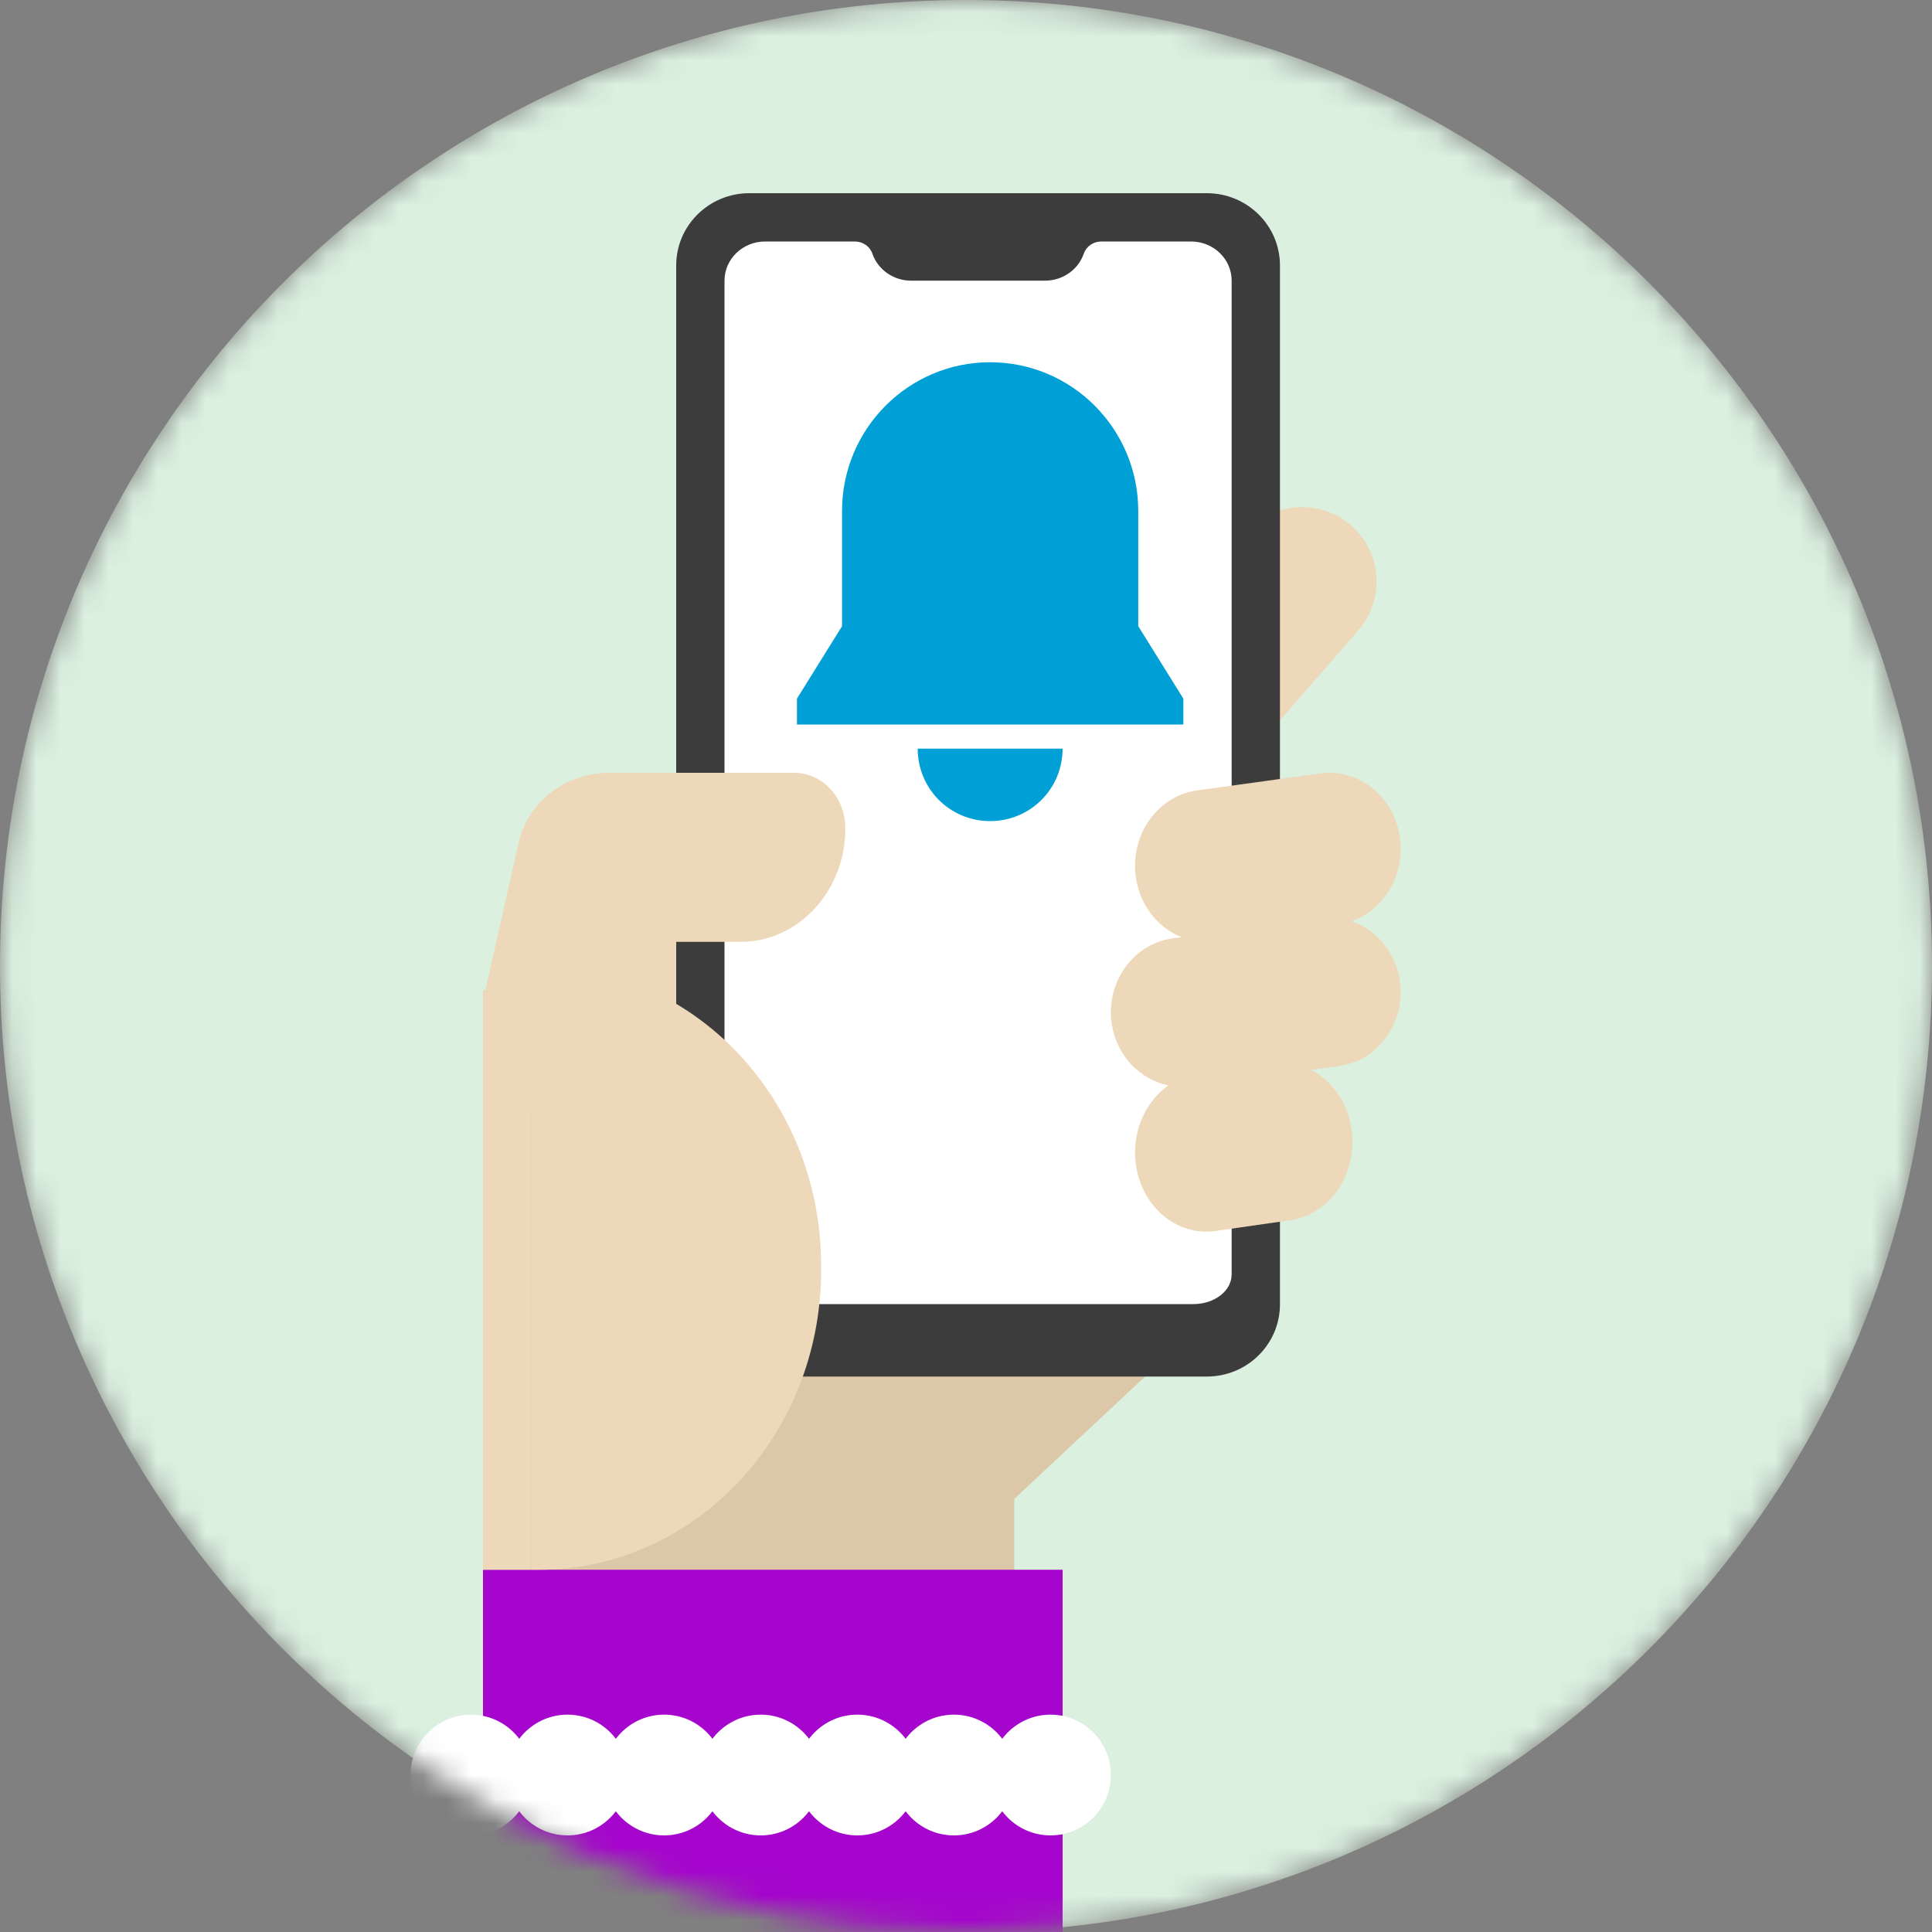 <svg viewBox="0 0 80 80" fill="none" xmlns="http://www.w3.org/2000/svg"><rect x="0" y="0" width="80" height="80" fill="#808080" stroke="none"/><mask id="notifications_svg__mask0" mask-type="alpha" maskUnits="userSpaceOnUse" x="0" y="0" width="80" height="80"><path fill-rule="evenodd" clip-rule="evenodd" d="M40 80C62.091 80 80 62.091 80 40C80 17.909 62.091 0 40 0C17.909 0 0 17.909 0 40C0 62.091 17.909 80 40 80Z" fill="white"/></mask><g mask="url(#notifications_svg__mask0)"><path d="M40 80C62.091 80 80 62.091 80 40C80 17.909 62.091 0 40 0C17.909 0 0 17.909 0 40C0 62.091 17.909 80 40 80Z" fill="#DBF0DF"/><mask id="notifications_svg__mask1" mask-type="alpha" maskUnits="userSpaceOnUse" x="0" y="0" width="80" height="80"><path d="M40 80C62.091 80 80 62.091 80 40C80 17.909 62.091 0 40 0C17.909 0 0 17.909 0 40C0 62.091 17.909 80 40 80Z" fill="white"/></mask><g mask="url(#notifications_svg__mask1)"/><path fill-rule="evenodd" clip-rule="evenodd" d="M56.249 26.093L49.43 33.939C48.316 35.22 46.353 35.361 45.066 34.253L45.066 34.253C43.779 33.144 43.637 31.189 44.751 29.908L51.57 22.061C52.683 20.78 54.647 20.639 55.934 21.747L55.934 21.747C57.221 22.856 57.363 24.811 56.249 26.093Z" fill="#EDD8B9"/><path fill-rule="evenodd" clip-rule="evenodd" d="M20 66H42V45H20V66Z" fill="#DCC8A8"/><path fill-rule="evenodd" clip-rule="evenodd" d="M47 56.4L40 63V54H47V56.4Z" fill="#DCC8A8"/><path d="M20 80H44V65H20V80Z" fill="#A505CC"/><path fill-rule="evenodd" clip-rule="evenodd" d="M22 73.5C22 74.88 20.88 76 19.5 76C18.12 76 17 74.88 17 73.5C17 72.12 18.12 71 19.5 71C20.88 71 22 72.12 22 73.5Z" fill="white"/><path fill-rule="evenodd" clip-rule="evenodd" d="M26 73.5C26 74.88 24.88 76 23.5 76C22.12 76 21 74.88 21 73.5C21 72.12 22.12 71 23.5 71C24.88 71 26 72.12 26 73.5Z" fill="white"/><path fill-rule="evenodd" clip-rule="evenodd" d="M30 73.5C30 74.88 28.88 76 27.5 76C26.12 76 25 74.88 25 73.5C25 72.12 26.12 71 27.5 71C28.88 71 30 72.12 30 73.5Z" fill="white"/><path fill-rule="evenodd" clip-rule="evenodd" d="M34 73.5C34 74.88 32.88 76 31.5 76C30.12 76 29 74.88 29 73.5C29 72.12 30.12 71 31.5 71C32.88 71 34 72.12 34 73.5Z" fill="white"/><path fill-rule="evenodd" clip-rule="evenodd" d="M38 73.5C38 74.88 36.88 76 35.5 76C34.12 76 33 74.88 33 73.5C33 72.12 34.12 71 35.5 71C36.88 71 38 72.12 38 73.5Z" fill="white"/><path fill-rule="evenodd" clip-rule="evenodd" d="M42 73.5C42 74.88 40.88 76 39.5 76C38.12 76 37 74.88 37 73.5C37 72.12 38.12 71 39.5 71C40.88 71 42 72.12 42 73.5Z" fill="white"/><path fill-rule="evenodd" clip-rule="evenodd" d="M46 73.5C46 74.88 44.88 76 43.5 76C42.12 76 41 74.88 41 73.5C41 72.12 42.12 71 43.5 71C44.88 71 46 72.12 46 73.5Z" fill="white"/><path fill-rule="evenodd" clip-rule="evenodd" d="M48 56.454L41 63V54H48V56.454Z" fill="#DCC8A8"/><path fill-rule="evenodd" clip-rule="evenodd" d="M49.973 57H31.027C29.355 57 28 55.661 28 54.01V10.99C28 9.339 29.355 8 31.027 8H49.973C51.645 8 53 9.339 53 10.99V54.01C53 55.661 51.645 57 49.973 57Z" fill="#3C3C3C"/><path fill-rule="evenodd" clip-rule="evenodd" d="M45.602 10H49.32C50.248 10 51 10.726 51 11.622V20.228V25V52.772C51 53.45 50.29 54 49.415 54H31.585C30.71 54 30 53.45 30 52.772V25V20.228V11.622C30 10.726 30.752 10 31.68 10H35.398C35.728 10 36.021 10.203 36.124 10.505C36.355 11.172 37.001 11.622 37.73 11.622H43.27C43.999 11.622 44.645 11.172 44.876 10.505C44.98 10.203 45.272 10 45.602 10Z" fill="white"/><path fill-rule="evenodd" clip-rule="evenodd" d="M27 39V32H32.886C34.053 32 35 33.02 35 34.279V34.328C35 36.898 33.051 39 30.669 39H27Z" fill="#EDD8B9"/><path fill-rule="evenodd" clip-rule="evenodd" d="M28 46H20V41.442L21.478 34.884C21.857 33.202 23.421 32 25.232 32H28V46Z" fill="#EDD8B9"/><path fill-rule="evenodd" clip-rule="evenodd" d="M20 65H22V41H20V65Z" fill="#EDD8B9"/><path fill-rule="evenodd" clip-rule="evenodd" d="M55.429 38.271L50.326 38.974C48.711 39.196 47.233 37.979 47.025 36.255V36.254C46.816 34.53 47.956 32.952 49.571 32.729L54.674 32.026C56.289 31.804 57.767 33.021 57.975 34.745V34.746C58.184 36.47 57.044 38.048 55.429 38.271Z" fill="#EDD8B9"/><path fill-rule="evenodd" clip-rule="evenodd" d="M55.437 44.145L49.315 44.974C47.706 45.192 46.233 43.999 46.025 42.31L46.024 42.309C45.817 40.62 46.953 39.073 48.562 38.855L54.685 38.026C56.295 37.808 57.768 39 57.975 40.69V40.691C58.183 42.38 57.047 43.927 55.437 44.145Z" fill="#EDD8B9"/><path fill-rule="evenodd" clip-rule="evenodd" d="M53.43 50.527L50.325 50.973C48.711 51.204 47.233 49.937 47.025 48.142L47.025 48.142C46.816 46.347 47.956 44.704 49.57 44.473L52.675 44.027C54.29 43.796 55.767 45.063 55.975 46.857L55.975 46.858C56.184 48.653 55.044 50.296 53.43 50.527Z" fill="#EDD8B9"/><path fill-rule="evenodd" clip-rule="evenodd" d="M22.302 65H22V40H22.302C28.763 40 34 45.548 34 52.393V52.608C34 59.452 28.763 65 22.302 65Z" fill="#EDD8B9"/><path fill-rule="evenodd" clip-rule="evenodd" d="M47.133 21.161V25.929L49 28.929V30H33V28.929L34.867 25.929V21.161C34.867 17.759 37.613 15 41 15C44.387 15 47.133 17.759 47.133 21.161ZM41 34C39.336 34 38 32.664 38 31H44C44 32.664 42.664 34 41 34Z" fill="#00A0D6"/></g></svg>